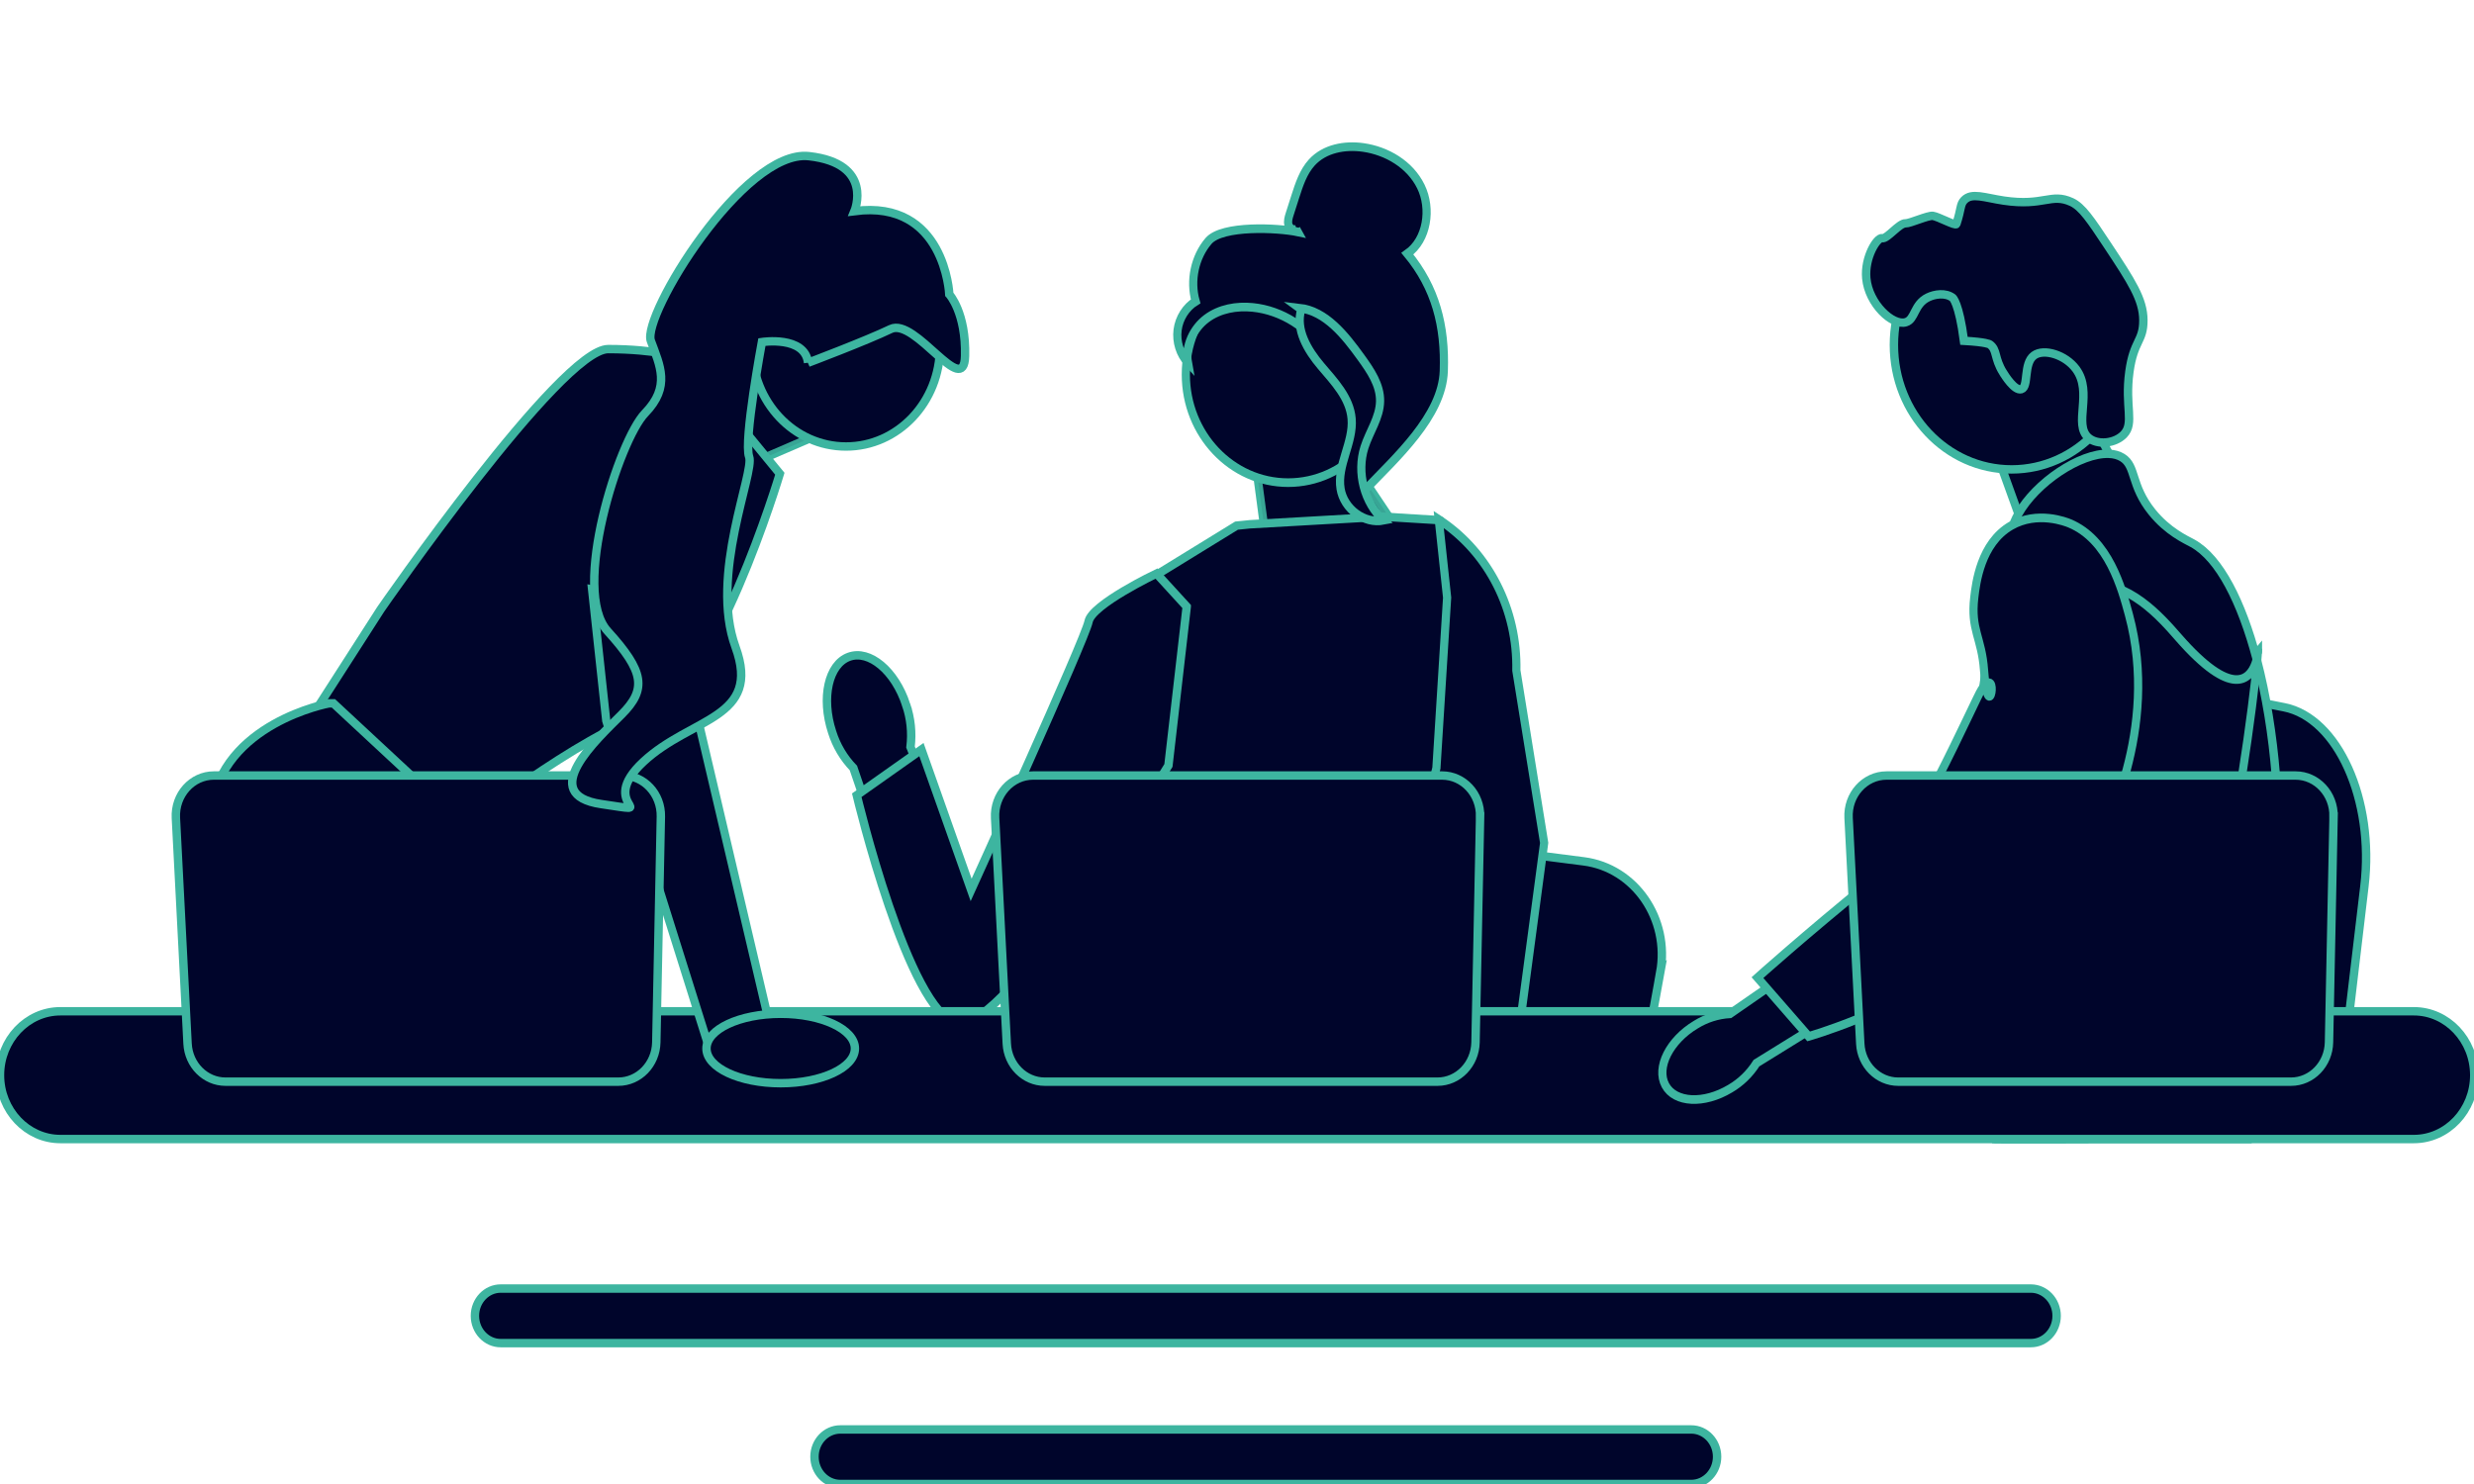<?xml version="1.0" encoding="UTF-8" standalone="no"?>
<svg
   width="1000"
   height="600"
   viewBox="0 0 1000 600"
   version="1.1"
   id="svg84"
   sodipodi:docname="outline_office_hours.svg"
   inkscape:version="1.2.2 (732a01da63, 2022-12-09, custom)"
   xmlns:inkscape="http://www.inkscape.org/namespaces/inkscape"
   xmlns:sodipodi="http://sodipodi.sourceforge.net/DTD/sodipodi-0.dtd"
   xmlns="http://www.w3.org/2000/svg"
   xmlns:svg="http://www.w3.org/2000/svg"
   xmlns:rdf="http://www.w3.org/1999/02/22-rdf-syntax-ns#"
   xmlns:cc="http://creativecommons.org/ns#"
   xmlns:dc="http://purl.org/dc/elements/1.1/">
  <defs
     id="defs88" />
  <sodipodi:namedview
     pagecolor="#ffffff"
     bordercolor="#666666"
     borderopacity="1"
     objecttolerance="10"
     gridtolerance="10"
     guidetolerance="10"
     inkscape:pageopacity="0"
     inkscape:pageshadow="2"
     inkscape:window-width="1842"
     inkscape:window-height="1005"
     id="namedview86"
     showgrid="false"
     inkscape:zoom="0.79947754"
     inkscape:cx="497.82512"
     inkscape:cy="417.14743"
     inkscape:window-x="78"
     inkscape:window-y="38"
     inkscape:window-maximized="1"
     inkscape:current-layer="svg84"
     inkscape:showpageshadow="2"
     inkscape:pagecheckerboard="0"
     inkscape:deskcolor="#d1d1d1" />
  <path
     d="m 955.714,358.232 -3.133,26.386 -7.775,65.537 H 788.604 c 1.22,-14.689 2.887,-35.832 4.669,-58.656 0.176,-2.28 0.36,-4.573 0.535,-6.881 4.467,-57.373 9.355,-122.298 9.355,-122.298 l 20.536,4.046 39.842,7.836 16.235,3.191 43.476,8.563 c 21.676,4.26 36.587,37.456 32.462,72.276 z"
     id="path2"
     inkscape:connector-curvature="0"
     style="fill:#00052b;stroke-width:3.4;stroke:#3db5a0;stroke-opacity:1;fill-opacity:1;stroke-dasharray:none" />
  <polygon
     points="710.58,131.169 696.93,95.358 725.93,79.358 742.579,108.492 "
     id="polygon4"
     style="fill:#00052b;stroke-width:2.865;stroke:#3db5a0;stroke-opacity:1;fill-opacity:1;stroke-dasharray:none"
     transform="matrix(1.154,0,0,1.22,0,59.307)" />
  <ellipse
     cx="813.108"
     cy="139.454"
     id="circle6"
     style="fill:#00052b;stroke-width:3.4;stroke:#3db5a0;stroke-opacity:1;fill-opacity:1;stroke-dasharray:none"
     rx="47.586"
     ry="50.332" />
  <path
     d="m 809.691,150.706 c -3.779,-6.082 -2.295,-9.264 -5.459,-11.499 -5e-5,-6e-5 -1.273,-0.9 -10.383,-1.412 v 0 c -2.04,-15.527 -4.586,-17.41 -4.586,-17.41 -2.935,-2.17 -7.29,-1.465 -9.999,-0.138 -5.73,2.807 -5.066,8.871 -8.924,10.032 -5.33,1.603 -15.027,-7.434 -15.982,-17.779 -0.779,-8.439 4.361,-16.635 6.4,-16.201 2.022,0.43 6.861,-6.105 9.475,-6.005 1.785,0.069 9.076,-3.283 11.038,-3.021 2.142,0.286 9.205,4.185 9.5,3.294 2.045,-6.19 1.444,-7.907 3.18,-9.678 3.075,-3.138 8.106,-0.953 15.998,0.22 16.239,2.414 19.073,-3.25 27.395,0.589 4.204,1.939 7.721,7.169 14.585,17.548 9.599,14.516 14.398,21.774 14.429,30.239 0.031,8.633 -3.921,8.085 -5.657,20.866 -1.933,14.227 2.174,20.732 -2.312,25.355 -3.467,3.572 -10.514,4.42 -14.217,1.285 -6.339,-5.368 1.957,-18.32 -5.058,-27.783 -4.306,-5.809 -12.966,-8.393 -16.933,-5.522 -4.486,3.247 -2.014,12.776 -5.169,13.68 -2.701,0.774 -6.66,-5.599 -7.319,-6.659 z"
     id="path8"
     inkscape:connector-curvature="0"
     style="fill:#00052b;stroke-width:3.4;stroke:#3db5a0;stroke-opacity:1;fill-opacity:1;stroke-dasharray:none" />
  <path
     d="m 920.541,348.94 c -1.327,24.004 -6.599,31.582 -8.446,59.931 -0.403,6.224 -0.646,13.448 -0.646,22.064 0,2.196 0.011,4.32 0.011,6.395 0,4.417 -0.08,8.591 -0.566,12.825 -0.368,3.38 -1.003,6.785 -2.053,10.373 H 806.353 c -0.011,-0.024 -0.011,-0.049 -0.024,-0.073 -0.599,-2.758 -0.98,-5.394 -1.269,-7.92 -0.092,-0.806 -0.174,-1.599 -0.242,-2.38 -0.092,-0.915 -0.174,-1.818 -0.254,-2.709 -0.312,-3.551 -0.623,-6.907 -1.362,-10.117 -0.992,-4.43 -2.792,-8.604 -6.484,-12.631 -1.511,-1.648 -3.022,-2.929 -4.499,-4.051 -0.288,-0.208 -0.566,-0.415 -0.854,-0.623 -4.084,-2.966 -7.949,-5.101 -11.296,-11.154 -0.058,-0.085 -0.104,-0.183 -0.15,-0.268 -0.577,-1.062 -2.077,-3.845 -3.162,-7.554 -1.143,-3.856 -1.834,-8.701 -0.588,-13.656 2.966,-11.74 13.949,-12.911 22.926,-24.773 0.969,-1.281 1.927,-2.697 2.838,-4.271 4.061,-6.981 5.157,-13.131 6.449,-20.441 0.207,-1.184 0.392,-2.355 0.542,-3.49 0.116,-0.854 0.22,-1.696 0.301,-2.526 0.714,-6.968 0.368,-12.972 -0.473,-18.341 -2.746,-17.585 -10.846,-28.471 -5.123,-44.25 1.801,-4.954 4.35,-8.676 6.923,-11.861 5.446,-6.749 11.042,-11.13 10.073,-19.842 -0.981,-8.787 -7.281,-9.995 -7.984,-17.671 -0.358,-3.88 0.842,-7.969 3.092,-11.984 v -0.012 c 7.2,-12.924 25.176,-24.822 36.598,-24.444 2.111,0.061 3.981,0.561 5.538,1.525 5.643,3.514 3.289,11.19 11.931,21.954 6.426,7.993 13.694,11.19 16.453,12.703 10.926,6.029 19.81,23.809 25.844,46.544 0.046,0.171 0.092,0.341 0.139,0.525 3.727,14.241 6.358,30.411 7.662,46.812 0.553,6.944 0.877,13.924 0.945,20.831 0.059,5.516 -0.058,10.3 -0.3,14.559 z"
     id="path10"
     inkscape:connector-curvature="0"
     style="fill:#00052b;stroke-width:3.4;stroke:#3db5a0;stroke-opacity:1;fill-opacity:1;stroke-dasharray:none" />
  <g
     id="g18"
     transform="matrix(1.154,0,0,1.22,0,59.307)"
     style="stroke-width:2.865;stroke:#3db5a0;stroke-opacity:1;fill:#00052b;fill-opacity:1;stroke-dasharray:none">
    <polygon
       points="707.84,316.318 710.38,309.768 714.64,298.768 731.331,304.728 729.52,309.768 728.38,312.927 725.74,320.278 722.68,328.778 703.01,328.778 706.31,320.278 "
       id="polygon12"
       style="fill:#00052b;stroke-width:2.865;stroke:#3db5a0;stroke-opacity:1;fill-opacity:1;stroke-dasharray:none" />
    <path
       d="m 790.84,167.827 c -0.05,0.65 -0.12,1.37 -0.19,2.15 -0.779,7.94 -2.62,22.15 -5.31,38.36 -1.42,8.55 -3.08,17.66 -4.95,26.71 -4.02,19.53 -9.02,38.76 -14.67,51.4 -1.01,2.28 -2.05,4.34 -3.11,6.16 -0.81,1.39 -1.66,2.76 -2.55,4.11 -2.88,4.43 -6.11,8.63 -9.46,12.55 -0.13,0.17 -0.28,0.33 -0.43,0.5 -0.54,0.64 -1.101,1.27 -1.66,1.9 -2.74,3.09 -5.54,5.97 -8.25,8.61 -3.3,3.22 -6.48,6.07 -9.33,8.5 h -31.94 l -0.13,-0.06 -4.6,-2.04 c 0,0 1.31,-1.54 3.5,-4.45 0.45,-0.59 0.93,-1.24 1.45,-1.95 0.64,-0.87 1.33,-1.83 2.069,-2.87 1.54,-2.18 3.29,-4.74 5.17,-7.64 3.641,-5.61 7.79,-12.51 11.98,-20.5 0.48,-0.93 0.97,-1.87 1.46,-2.82 0.01,-0.03 0.03,-0.06 0.04,-0.09 0.83,-1.62 1.65,-3.29 2.47,-4.99 6.95,-14.46 8.94,-26.46 9.511,-30.35 0.8,-5.5 1.909,-13.19 1.609,-21.65 -0.2,-5.58 -1.01,-11.48 -2.939,-17.34 v -0.01 c -0.4,-1.23 -0.851,-2.46 -1.36,-3.68 -0.91,-2.19 -1.99,-4.35 -3.271,-6.48 -5.649,-9.38 -10.239,-9.77 -13.89,-19.99 -1.08,-3.03 -3.53,-9.87 -2.78,-17.09 v -0.01 c 0.091,-0.89 0.24,-1.79 0.44,-2.69 v -0.01 c 0.05,-0.25 0.12,-0.51 0.19,-0.76 0.569,-2.21 1.51,-4.4 2.939,-6.48 2.79,-4.04 6.6,-6.44 10.01,-7.87 l 0.011,-0.01 c 3.939,-1.64 7.34,-1.99 8,-2.05 14.609,-1.3 25.939,10.98 32.13,17.69 2.39,2.59 4.58,4.76 6.58,6.53 15.569,13.9 19.84,5.02 20.949,0.43 0.17,-0.71 0.261,-1.32 0.311,-1.72 z"
       id="path14"
       inkscape:connector-curvature="0"
       style="fill:#00052b;stroke-width:2.865;stroke:#3db5a0;stroke-opacity:1;fill-opacity:1;stroke-dasharray:none" />
    <path
       d="m 790.89,167.308 c 0,0.05 -0.01,0.22 -0.05,0.5 0.019,-0.15 0.03,-0.3 0.04,-0.44 0,-0.03 0,-0.05 0.01,-0.06 z"
       id="path16"
       inkscape:connector-curvature="0"
       style="fill:#00052b;stroke-width:2.865;stroke:#3db5a0;stroke-opacity:1;fill-opacity:1;stroke-dasharray:none" />
  </g>
  <path
     d="M 820.878,520.983 H 202.396 c -5.746,0 -10.43,4.942 -10.43,11.02 0,6.089 4.684,11.031 10.43,11.031 h 618.482 c 5.745,0 10.419,-4.942 10.419,-11.031 0,-6.078 -4.674,-11.02 -10.419,-11.02 z"
     id="path20"
     inkscape:connector-curvature="0"
     style="fill:#00052b;stroke-width:3.4;stroke:#3db5a0;stroke-opacity:1;fill-opacity:1;stroke-dasharray:none" />
  <path
     d="M 683.625,577.949 H 339.638 c -5.746,0 -10.418,4.942 -10.418,11.019 0,6.077 4.673,11.032 10.418,11.032 h 343.987 c 5.746,0 10.43,-4.955 10.43,-11.032 0,-6.077 -4.684,-11.019 -10.43,-11.019 z"
     id="path22"
     inkscape:connector-curvature="0"
     style="fill:#00052b;stroke-width:3.4;stroke:#3db5a0;stroke-opacity:1;fill-opacity:1;stroke-dasharray:none" />
  <polygon
     points="283.344,96.762 247.842,111.253 235.069,81.275 268.853,67.057 "
     id="polygon24"
     style="fill:#00052b;stroke-width:2.865;stroke:#3db5a0;stroke-opacity:1;fill-opacity:1;stroke-dasharray:none"
     transform="matrix(1.154,0,0,1.22,0,59.307)" />
  <polygon
     points="283.344,96.762 247.842,111.253 235.069,81.275 268.853,67.057 "
     id="polygon26"
     style="opacity:0.1;stroke-width:2.865;stroke:#3db5a0;stroke-opacity:1;fill:#00052b;fill-opacity:1;stroke-dasharray:none"
     transform="matrix(1.154,0,0,1.22,0,59.307)" />
  <path
     d="m 276.759,144.676 38.453,46.861 c 0,0 -26.75,89.301 -53.5,97.258 -26.75,7.957 -76.07,46.861 -76.07,46.861 l -61.859,-42.44 30.094,-46.861 c 0,0 72.727,-105.216 91.953,-105.216 19.227,0 30.93,3.537 30.93,3.537 z"
     id="path28"
     inkscape:connector-curvature="0"
     style="fill:#00052b;stroke-width:3.4;stroke:#3db5a0;stroke-opacity:1;fill-opacity:1;stroke-dasharray:none" />
  <path
     d="m 224.805,450.155 h -89.512 l -5.659,-8.002 -23.105,-32.67 -5.317,-7.515 c 0,0 -20.063,-38.903 -15.883,-74.27 4.18,-35.367 47.649,-43.324 47.649,-43.324 h 1.789 l 53.216,49.46 -3.177,46.03 16.852,29.619 z"
     id="path30"
     inkscape:connector-curvature="0"
     style="fill:#00052b;stroke-width:3.4;stroke:#3db5a0;stroke-opacity:1;fill-opacity:1;stroke-dasharray:none" />
  <polygon
     points="133.15,320.278 112.356,320.278 112.356,289.486 "
     id="polygon32"
     style="fill:#00052b;stroke-width:2.865;stroke:#3db5a0;stroke-opacity:1;fill-opacity:1;stroke-dasharray:none"
     transform="matrix(1.154,0,0,1.22,0,59.307)" />
  <path
     d="m 671.088,393.109 -2.984,16.375 -7.406,40.672 h -148.789 c 1.162,-9.116 2.75,-22.237 4.447,-36.401 0.167,-1.415 0.343,-2.838 0.51,-4.27 4.255,-35.605 8.911,-75.897 8.911,-75.897 l 19.561,2.511 37.952,4.863 15.465,1.981 41.412,5.314 c 20.648,2.644 34.85,23.245 30.921,44.854 z"
     id="path34"
     inkscape:connector-curvature="0"
     style="fill:#00052b;stroke-width:3.4;stroke:#3db5a0;stroke-opacity:1;fill-opacity:1;stroke-dasharray:none" />
  <path
     d="m 881.653,450.155 h -80.701 c 1.229,-1.53 1.923,-2.414 1.923,-2.414 l 24.192,-4.226 49.847,-8.7 c 0,0 2.274,6.216 4.74,15.34 z"
     id="path36"
     inkscape:connector-curvature="0"
     style="fill:#00052b;stroke-width:3.4;stroke:#3db5a0;stroke-opacity:1;fill-opacity:1;stroke-dasharray:none" />
  <polygon
     points="444.814,140.369 439.119,99.942 467.455,95.766 497.873,138.784 "
     id="polygon38"
     style="fill:#00052b;stroke-width:2.865;stroke:#3db5a0;stroke-opacity:1;fill-opacity:1;stroke-dasharray:none"
     transform="matrix(1.154,0,0,1.22,0,59.307)" />
  <polygon
     points="444.814,140.369 439.119,99.942 467.455,95.766 497.873,138.784 "
     id="polygon40"
     style="opacity:0.1;stroke-width:2.865;stroke:#3db5a0;stroke-opacity:1;fill:#00052b;fill-opacity:1;stroke-dasharray:none"
     transform="matrix(1.154,0,0,1.22,0,59.307)" />
  <path
     id="uuid-ae755ff6-bb09-410e-86b1-7d1b81a37005-1080"
     d="m 366.262,284.944 c -4.503,-13.74 -14.856,-22.42 -23.123,-19.387 -8.267,3.033 -11.316,16.628 -6.809,30.372 1.729,5.516 4.682,10.515 8.611,14.576 l 19.775,57.962 25.518,-10.395 -22.204,-56.037 c 0.709,-5.765 0.103,-11.626 -1.769,-17.091 z"
     inkscape:connector-curvature="0"
     style="fill:#00052b;stroke-width:3.4;stroke:#3db5a0;stroke-opacity:1;fill-opacity:1;stroke-dasharray:none" />
  <path
     d="m 603.826,258.194 -0.048,53.501 -4.706,19.761 -9.68,40.645 -7.047,37.382 -5.25,27.851 -1.873,9.947 c -1.413,0.999 -2.817,1.954 -4.222,2.874 H 448.728 c -6.947,-4.412 -10.834,-7.843 -10.834,-7.843 0,0 1.923,-1.91 4.121,-4.978 3.712,-5.181 8.201,-13.669 5.45,-21.777 -0.577,-1.698 -0.727,-3.767 -0.552,-6.074 1.12,-15.225 16.217,-40.972 16.217,-40.972 l -3.126,-38.214 -1.371,-16.746 9.666,-81.653 31.507,-19.372 5.439,-0.557 53.692,-3.068 22.192,1.353 1.011,0.292 21.684,47.648 z"
     id="path43"
     inkscape:connector-curvature="0"
     style="fill:#00052b;stroke-width:3.4;stroke:#3db5a0;stroke-opacity:1;fill-opacity:1;stroke-dasharray:none" />
  <g
     id="g49"
     transform="matrix(1.154,0,0,1.22,0,59.307)"
     style="stroke-width:2.865;stroke:#3db5a0;stroke-opacity:1;fill:#00052b;fill-opacity:1;stroke-dasharray:none">
    <polygon
       points="525.356,319.061 525.414,320.278 502.229,320.278 501.208,309.772 501.186,309.562 507.75,309.113 524.827,307.947 525.124,314.235 "
       id="polygon45"
       style="fill:#00052b;stroke-width:2.865;stroke:#3db5a0;stroke-opacity:1;fill-opacity:1;stroke-dasharray:none" />
    <path
       d="m 531.121,173.576 9.739,57.143 -7.948,56.23 -1.239,8.752 -2.188,15.454 -0.674,4.753 0.022,0.514 0.167,3.855 h -27.532 l -1.014,-10.506 -0.087,-0.942 -2.072,-21.518 -0.036,-0.362 -4.398,-45.63 8.622,-32.98 0.638,-2.427 v -0.007 l 3.751,-56.469 -2.905,-25.663 -0.029,-0.239 c 0.058,0.036 0.109,0.072 0.167,0.109 0.152,0.094 0.304,0.188 0.449,0.29 16.925,10.737 27.01,29.575 26.568,49.644 z"
       id="path47"
       inkscape:connector-curvature="0"
       style="fill:#00052b;stroke-width:2.865;stroke:#3db5a0;stroke-opacity:1;fill-opacity:1;stroke-dasharray:none" />
  </g>
  <path
     d="m 479.68,245.261 -12.216,-13.363 c 0,0 -26.15,12.469 -27.453,19.387 -1.303,6.918 -47.474,108.519 -47.474,108.519 l -20.087,-56.744 -26.147,18.464 c 0,0 20.98,88.099 40.601,92.234 19.621,4.136 85.382,-104.273 85.382,-104.273 l 7.394,-64.224 z"
     id="path51"
     inkscape:connector-curvature="0"
     style="fill:#00052b;stroke-width:3.4;stroke:#3db5a0;stroke-opacity:1;fill-opacity:1;stroke-dasharray:none" />
  <path
     d="M 975.68,408.87 H 24.414 C 10.95,408.87 0,420.464 0,434.705 c 0,14.241 10.95,25.823 24.414,25.823 H 975.68 c 13.464,0 24.425,-11.581 24.425,-25.823 0,-14.242 -10.961,-25.834 -24.425,-25.834 z"
     id="path53"
     inkscape:connector-curvature="0"
     style="fill:#00052b;stroke-width:3.4;stroke:#3db5a0;stroke-opacity:1;fill-opacity:1;stroke-dasharray:none" />
  <path
     d="m 598.259,330.149 -1.849,91.284 c -0.179,8.837 -7.003,15.901 -15.36,15.901 H 422.287 c -8.159,0 -14.895,-6.746 -15.34,-15.362 l -4.718,-91.284 c -0.481,-9.309 6.526,-17.136 15.34,-17.136 h 165.33 c 8.614,0 15.544,7.489 15.36,16.597 z"
     id="path55"
     inkscape:connector-curvature="0"
     style="fill:#00052b;stroke-width:3.4;stroke:#3db5a0;stroke-opacity:1;fill-opacity:1;stroke-dasharray:none" />
  <ellipse
     cx="341.962"
     cy="140.349"
     id="circle57"
     style="fill:#00052b;stroke-width:3.4;stroke:#3db5a0;stroke-opacity:1;fill-opacity:1;stroke-dasharray:none"
     rx="37.984"
     ry="40.176" />
  <polygon
     points="241.321,152.551 244.944,191.675 269.578,290.935 248.296,298.394 212.34,190.226 207.374,146.755 "
     id="polygon59"
     style="fill:#00052b;stroke-width:2.865;stroke:#3db5a0;stroke-opacity:1;fill-opacity:1;stroke-dasharray:none"
     transform="matrix(1.154,0,0,1.22,0,59.307)" />
  <path
     d="m 267.125,330.149 -1.849,91.284 c -0.179,8.837 -7.003,15.901 -15.36,15.901 H 91.153 c -8.159,0 -14.895,-6.746 -15.34,-15.362 l -4.718,-91.284 c -0.481,-9.309 6.526,-17.136 15.34,-17.136 H 251.766 c 8.614,0 15.544,7.489 15.36,16.597 z"
     id="path61"
     inkscape:connector-curvature="0"
     style="fill:#00052b;stroke-width:3.4;stroke:#3db5a0;stroke-opacity:1;fill-opacity:1;stroke-dasharray:none" />
  <ellipse
     cx="315.558"
     cy="423.918"
     rx="29.998"
     ry="14.034"
     id="ellipse63"
     style="fill:#00052b;stroke-width:3.4;stroke:#3db5a0;stroke-opacity:1;fill-opacity:1;stroke-dasharray:none" />
  <path
     d="m 326.629,146.666 c 0,0 23.497,-8.87 33.409,-13.642 9.912,-4.772 29.603,28.515 30.041,10.935 0.438,-17.58 -6.366,-24.952 -6.366,-24.952 0,0 -1.699,-38.459 -38.332,-33.651 0,0 8.058,-19.241 -18.392,-22.217 -26.45,-2.975 -67.599,64.582 -63.914,74.678 3.685,10.096 8.103,18.443 -2.352,29.238 -10.455,10.795 -30.033,71.718 -15.138,88.112 14.896,16.394 15.873,23.508 5.667,33.707 -10.206,10.199 -34.33,32.376 -8.246,36.226 26.084,3.85 -2.386,0.974 17.059,-17.117 19.446,-18.091 47.821,-17.352 37.226,-46.378 -10.595,-29.026 7.812,-70.62 5.509,-76.93 -2.303,-6.31 5.16,-46.379 5.16,-46.379 0,0 17.37,-2.699 18.669,8.371 z"
     id="path67"
     inkscape:connector-curvature="0"
     style="fill:#00052b;stroke-width:3.4;stroke:#3db5a0;stroke-opacity:1;fill-opacity:1;stroke-dasharray:none" />
  <g
     id="g75"
     transform="matrix(1.154,0,0,1.22,0,59.307)"
     style="stroke-width:2.865;stroke:#3db5a0;stroke-opacity:1;fill:#00052b;fill-opacity:1;stroke-dasharray:none">
    <circle
       cx="451.191"
       cy="75.499"
       r="35.838"
       id="circle69"
       style="fill:#00052b;stroke-width:2.865;stroke:#3db5a0;stroke-opacity:1;fill-opacity:1;stroke-dasharray:none" />
    <path
       d="m 454.051,27.317 c -1.037,0.605 -2.426,-0.311 -2.759,-1.464 -0.333,-1.154 0.055,-2.379 0.439,-3.516 l 1.934,-5.727 c 1.371,-4.062 2.827,-8.266 5.797,-11.357 4.483,-4.666 11.607,-5.853 18.02,-4.993 8.236,1.104 16.362,5.564 20.191,12.939 3.829,7.375 2.199,17.665 -4.72,22.266 9.862,11.303 13.3,23.901 12.757,38.892 -0.543,14.991 -16.879,28.788 -27.533,39.348 -2.379,-1.442 -4.542,-8.201 -3.234,-10.656 1.308,-2.455 -0.566,-5.3 1.054,-7.561 1.62,-2.262 2.976,1.34 1.338,-0.909 -1.034,-1.419 3.001,-4.684 1.464,-5.533 -7.432,-4.108 -9.903,-13.371 -14.571,-20.465 -5.63,-8.556 -15.265,-14.35 -25.462,-15.312 -5.617,-0.53 -11.55,0.43 -16.154,3.691 -4.604,3.261 -7.585,9.089 -6.517,14.629 -2.765,-2.808 -4.141,-6.922 -3.622,-10.828 0.519,-3.906 2.922,-7.518 6.325,-9.506 -2.069,-6.841 -0.297,-14.711 4.505,-20.005 4.802,-5.294 24.28,-4.392 31.291,-2.999 l -0.542,-0.93 z"
       id="path71"
       inkscape:connector-curvature="0"
       style="fill:#00052b;stroke-width:2.865;stroke:#3db5a0;stroke-opacity:1;fill-opacity:1;stroke-dasharray:none" />
    <path
       d="m 455.14,53.475 c 9.285,1.002 15.989,9.045 21.65,16.473 3.263,4.281 6.681,9.009 6.599,14.391 -0.083,5.441 -3.721,10.109 -5.46,15.265 -2.842,8.429 -0.072,18.457 6.693,24.233 -6.685,1.269 -13.911,-3.744 -15.065,-10.449 -1.343,-7.806 4.574,-15.34 3.873,-23.23 -0.617,-6.951 -6.095,-12.301 -10.752,-17.498 -4.657,-5.197 -9.03,-12.094 -6.888,-18.735 l -0.65,-0.45 z"
       id="path73"
       inkscape:connector-curvature="0"
       style="fill:#00052b;stroke-width:2.865;stroke:#3db5a0;stroke-opacity:1;fill-opacity:1;stroke-dasharray:none" />
  </g>
  <g
     id="g80"
     transform="matrix(1.154,0,0,1.22,0,59.307)"
     style="stroke-width:2.865;stroke:#3db5a0;stroke-opacity:1;fill:#00052b;fill-opacity:1;stroke-dasharray:none">
    <path
       id="uuid-aec20554-f6ec-4c5b-9d97-717cd04239bf-1081"
       d="m 593.947,290.977 c -9.197,5.231 -13.952,14.216 -10.623,20.069 3.33,5.852 13.483,6.355 22.683,1.121 3.703,-2.04 6.864,-4.938 9.218,-8.45 l 38.687,-22.656 -11.019,-17.928 -36.969,24.238 c -4.223,0.228 -8.331,1.465 -11.978,3.607 z"
       inkscape:connector-curvature="0"
       style="fill:#00052b;stroke-width:2.865;stroke:#3db5a0;stroke-opacity:1;fill-opacity:1;stroke-dasharray:none" />
    <path
       d="m 724.935,124.841 c -1.156,-0.458 -11.3,-4.3 -20.561,0.772 -10.638,5.826 -12.281,19.126 -12.858,23.791 -1.331,10.776 2.591,13.191 3.419,24.101 1.549,20.41 5.633,-2.874 -0.889,6.442 -2.258,3.225 -25.317,53.198 -38.034,62.986 -24.733,19.037 -40.439,32.444 -40.439,32.444 l 17.93,19.477 c 0,0 28.333,-7.549 53.376,-23.81 25.688,-16.68 38.532,-25.02 48.469,-41.335 0.856,-1.405 21.331,-36.176 10.335,-74.624 -2.508,-8.77 -7.104,-24.839 -20.747,-30.245 z"
       id="path78"
       inkscape:connector-curvature="0"
       style="fill:#00052b;stroke-width:2.865;stroke:#3db5a0;stroke-opacity:1;fill-opacity:1;stroke-dasharray:none" />
  </g>
  <path
     d="m 943.239,330.149 -1.849,91.284 c -0.179,8.837 -7.003,15.901 -15.36,15.901 H 767.267 c -8.159,0 -14.895,-6.746 -15.34,-15.362 l -4.718,-91.284 c -0.481,-9.309 6.526,-17.136 15.34,-17.136 h 165.33 c 8.614,0 15.544,7.489 15.36,16.597 z"
     id="path82"
     inkscape:connector-curvature="0"
     style="fill:#00052b;stroke-width:3.4;stroke:#3db5a0;stroke-opacity:1;fill-opacity:1;stroke-dasharray:none" />
</svg>
